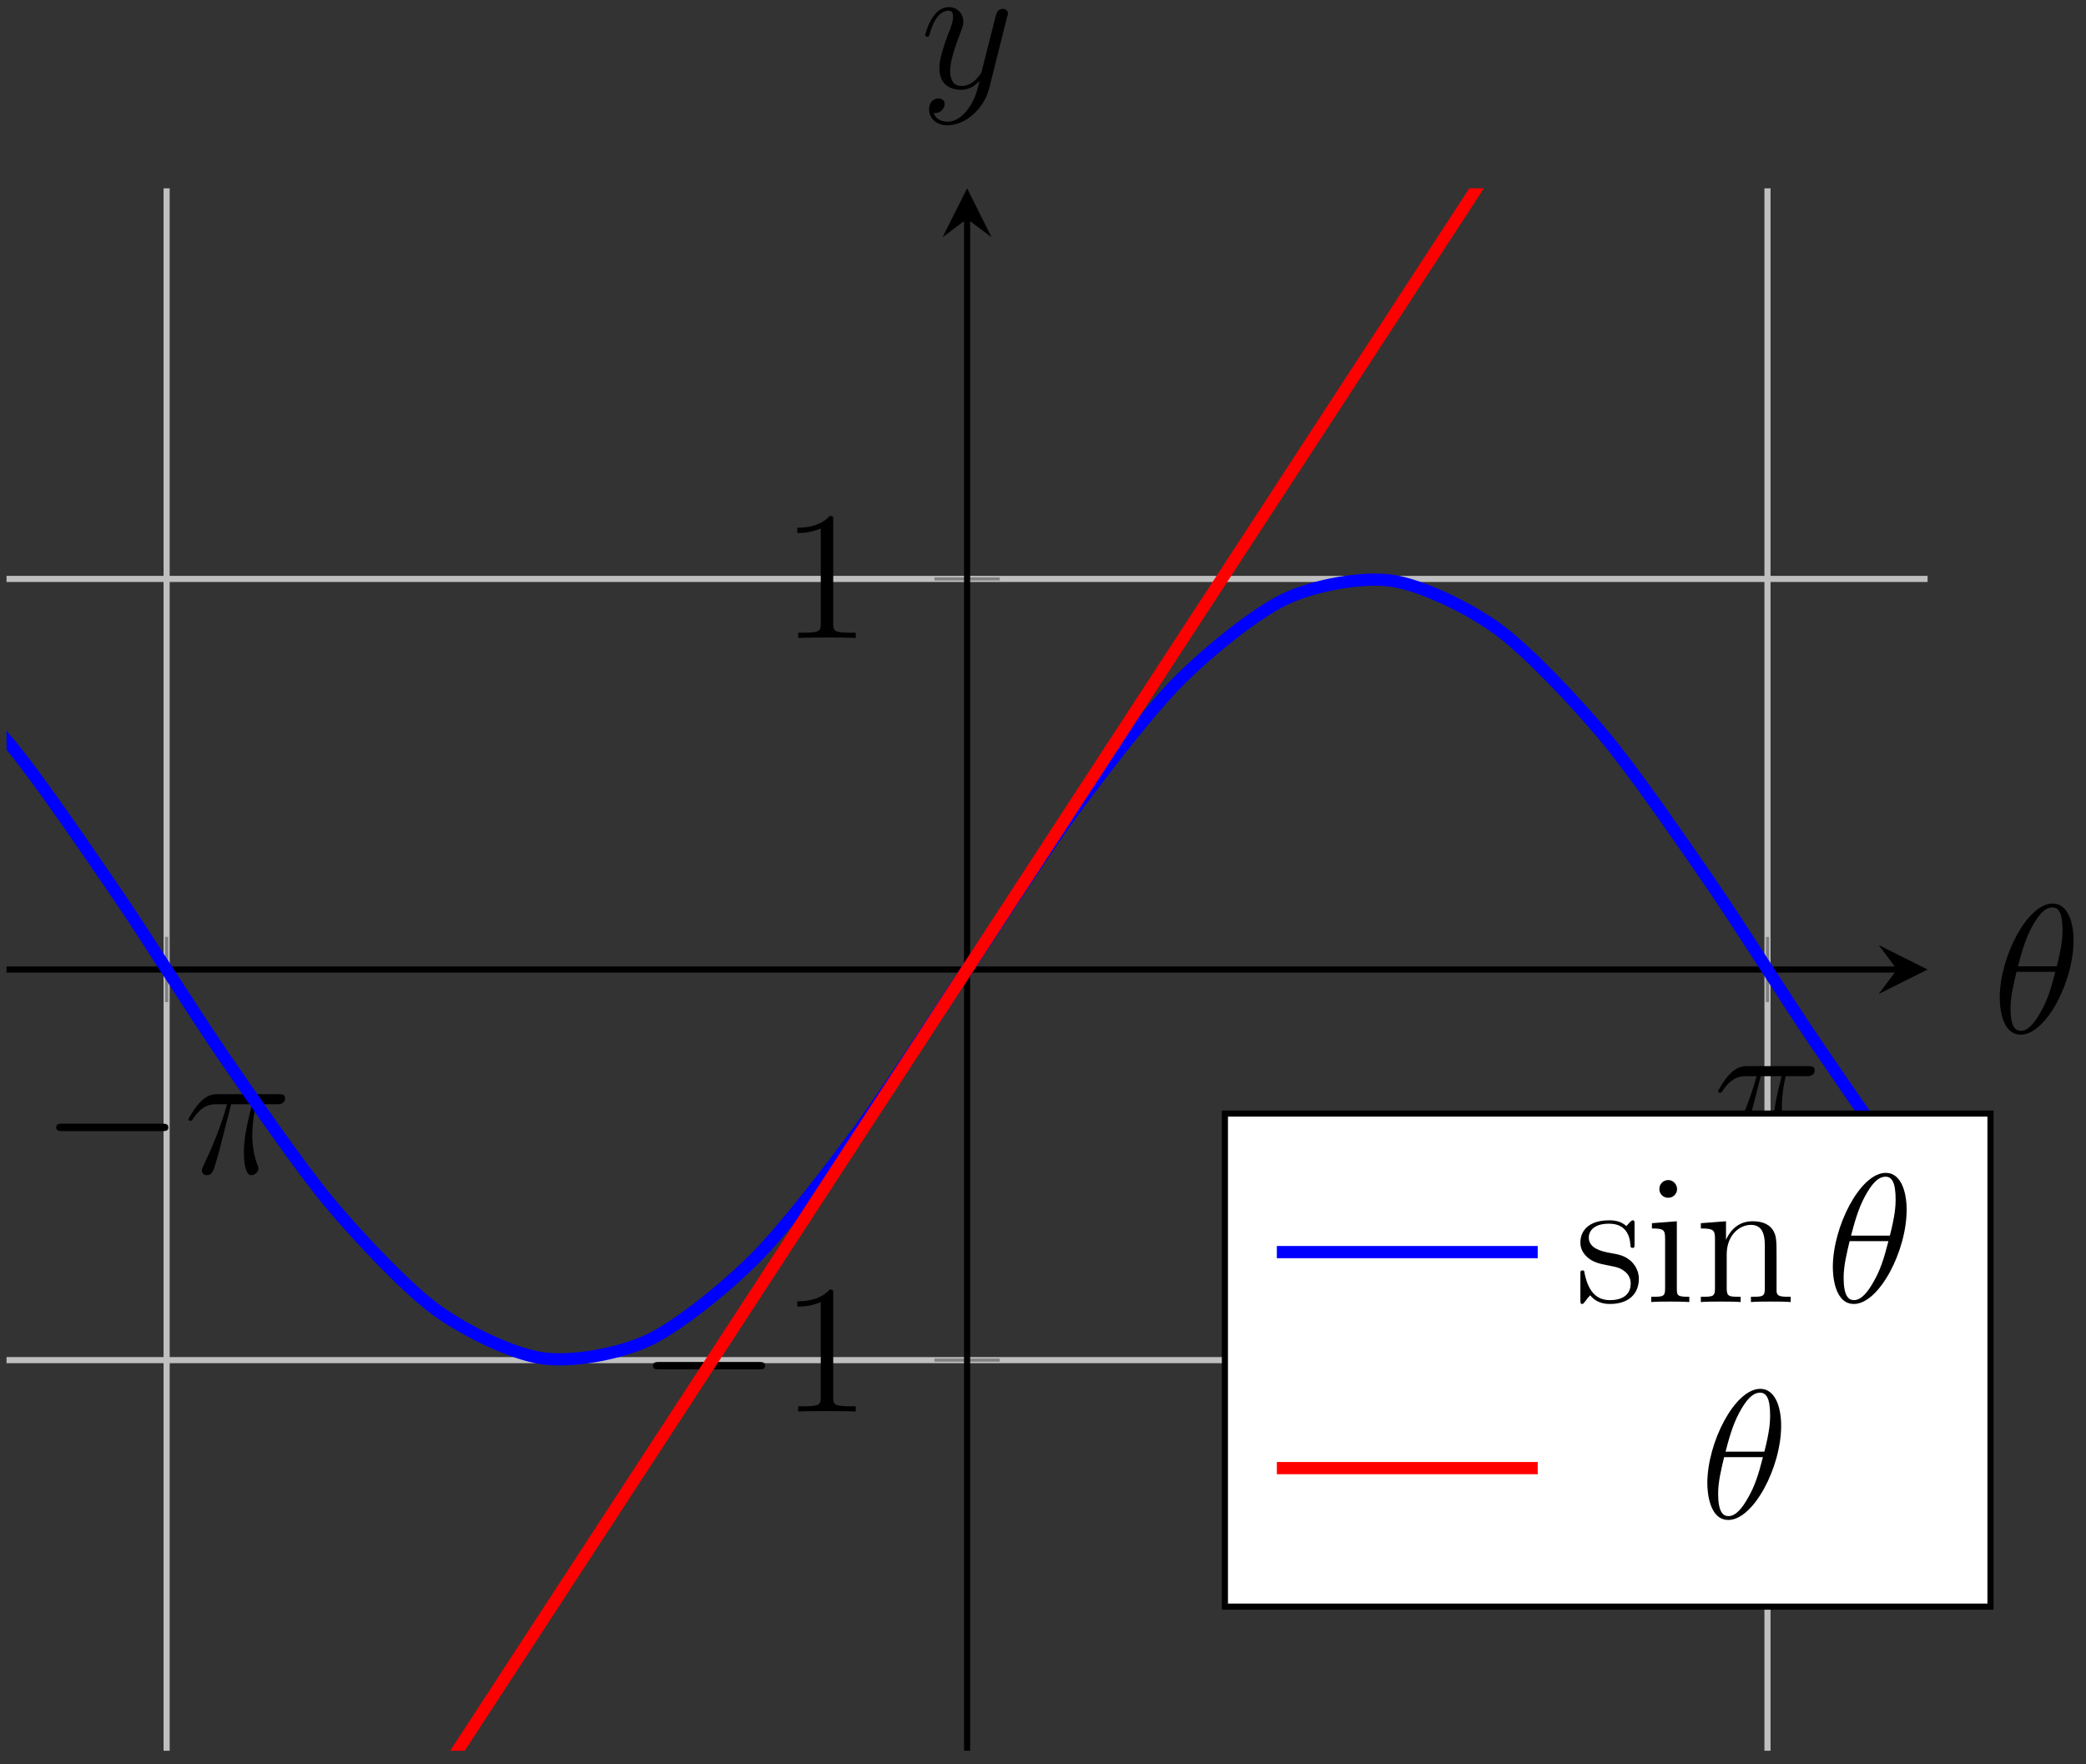 <?xml version="1.0" encoding="UTF-8"?>
<svg xmlns="http://www.w3.org/2000/svg" xmlns:xlink="http://www.w3.org/1999/xlink" width="136pt" height="115pt" viewBox="0 0 136 115" version="1.1">
<rect x="0" y="0" width="136" height="115" fill="#333333" stroke="none"/>
<defs>
<g>
<symbol overflow="visible" id="glyph0-0">
<path style="stroke:none;" d=""/>
</symbol>
<symbol overflow="visible" id="glyph0-1">
<path style="stroke:none;" d="M 7.875 -2.75 C 8.078 -2.75 8.297 -2.75 8.297 -2.984 C 8.297 -3.234 8.078 -3.234 7.875 -3.234 L 1.406 -3.234 C 1.203 -3.234 0.984 -3.234 0.984 -2.984 C 0.984 -2.75 1.203 -2.75 1.406 -2.75 Z M 7.875 -2.75 "/>
</symbol>
<symbol overflow="visible" id="glyph1-0">
<path style="stroke:none;" d=""/>
</symbol>
<symbol overflow="visible" id="glyph1-1">
<path style="stroke:none;" d="M 3.094 -4.5 L 4.453 -4.5 C 4.125 -3.172 3.922 -2.297 3.922 -1.344 C 3.922 -1.172 3.922 0.125 4.406 0.125 C 4.656 0.125 4.875 -0.109 4.875 -0.312 C 4.875 -0.375 4.875 -0.391 4.797 -0.578 C 4.469 -1.406 4.469 -2.422 4.469 -2.516 C 4.469 -2.578 4.469 -3.438 4.719 -4.5 L 6.062 -4.5 C 6.219 -4.5 6.609 -4.5 6.609 -4.891 C 6.609 -5.156 6.391 -5.156 6.172 -5.156 L 2.234 -5.156 C 1.953 -5.156 1.547 -5.156 1 -4.562 C 0.688 -4.219 0.312 -3.578 0.312 -3.516 C 0.312 -3.438 0.375 -3.422 0.438 -3.422 C 0.531 -3.422 0.531 -3.453 0.594 -3.531 C 1.219 -4.5 1.844 -4.5 2.141 -4.5 L 2.828 -4.5 C 2.562 -3.609 2.266 -2.562 1.281 -0.484 C 1.188 -0.281 1.188 -0.266 1.188 -0.188 C 1.188 0.062 1.406 0.125 1.5 0.125 C 1.859 0.125 1.953 -0.188 2.094 -0.688 C 2.281 -1.297 2.281 -1.328 2.406 -1.812 Z M 3.094 -4.5 "/>
</symbol>
<symbol overflow="visible" id="glyph1-2">
<path style="stroke:none;" d="M 5.297 -6.016 C 5.297 -7.234 4.906 -8.422 3.938 -8.422 C 2.266 -8.422 0.484 -4.906 0.484 -2.281 C 0.484 -1.734 0.594 0.125 1.859 0.125 C 3.484 0.125 5.297 -3.297 5.297 -6.016 Z M 1.672 -4.328 C 1.859 -5.031 2.109 -6.031 2.578 -6.891 C 2.969 -7.609 3.391 -8.172 3.922 -8.172 C 4.312 -8.172 4.578 -7.844 4.578 -6.688 C 4.578 -6.266 4.547 -5.672 4.203 -4.328 Z M 4.109 -3.969 C 3.812 -2.797 3.562 -2.047 3.125 -1.297 C 2.781 -0.688 2.359 -0.125 1.859 -0.125 C 1.5 -0.125 1.188 -0.406 1.188 -1.594 C 1.188 -2.359 1.391 -3.172 1.578 -3.969 Z M 4.109 -3.969 "/>
</symbol>
<symbol overflow="visible" id="glyph1-3">
<path style="stroke:none;" d="M 3.141 1.344 C 2.828 1.797 2.359 2.203 1.766 2.203 C 1.625 2.203 1.047 2.172 0.875 1.625 C 0.906 1.641 0.969 1.641 0.984 1.641 C 1.344 1.641 1.594 1.328 1.594 1.047 C 1.594 0.781 1.359 0.688 1.188 0.688 C 0.984 0.688 0.578 0.828 0.578 1.406 C 0.578 2.016 1.094 2.438 1.766 2.438 C 2.969 2.438 4.172 1.344 4.5 0.016 L 5.672 -4.656 C 5.688 -4.703 5.719 -4.781 5.719 -4.859 C 5.719 -5.031 5.562 -5.156 5.391 -5.156 C 5.281 -5.156 5.031 -5.109 4.938 -4.75 L 4.047 -1.234 C 4 -1.016 4 -0.984 3.891 -0.859 C 3.656 -0.531 3.266 -0.125 2.688 -0.125 C 2.016 -0.125 1.953 -0.781 1.953 -1.094 C 1.953 -1.781 2.281 -2.703 2.609 -3.562 C 2.734 -3.906 2.812 -4.078 2.812 -4.312 C 2.812 -4.812 2.453 -5.266 1.859 -5.266 C 0.766 -5.266 0.328 -3.531 0.328 -3.438 C 0.328 -3.391 0.375 -3.328 0.453 -3.328 C 0.562 -3.328 0.578 -3.375 0.625 -3.547 C 0.906 -4.547 1.359 -5.031 1.828 -5.031 C 1.938 -5.031 2.141 -5.031 2.141 -4.641 C 2.141 -4.328 2.016 -3.984 1.828 -3.531 C 1.25 -1.953 1.25 -1.562 1.25 -1.281 C 1.25 -0.141 2.062 0.125 2.656 0.125 C 3 0.125 3.438 0.016 3.844 -0.438 L 3.859 -0.422 C 3.688 0.281 3.562 0.75 3.141 1.344 Z M 3.141 1.344 "/>
</symbol>
<symbol overflow="visible" id="glyph2-0">
<path style="stroke:none;" d=""/>
</symbol>
<symbol overflow="visible" id="glyph2-1">
<path style="stroke:none;" d="M 3.438 -7.656 C 3.438 -7.938 3.438 -7.953 3.203 -7.953 C 2.922 -7.625 2.312 -7.188 1.094 -7.188 L 1.094 -6.844 C 1.359 -6.844 1.953 -6.844 2.625 -7.141 L 2.625 -0.922 C 2.625 -0.484 2.578 -0.344 1.531 -0.344 L 1.156 -0.344 L 1.156 0 C 1.484 -0.031 2.641 -0.031 3.031 -0.031 C 3.438 -0.031 4.578 -0.031 4.906 0 L 4.906 -0.344 L 4.531 -0.344 C 3.484 -0.344 3.438 -0.484 3.438 -0.922 Z M 3.438 -7.656 "/>
</symbol>
<symbol overflow="visible" id="glyph2-2">
<path style="stroke:none;" d="M 3.922 -5.062 C 3.922 -5.266 3.922 -5.328 3.797 -5.328 C 3.703 -5.328 3.484 -5.062 3.391 -4.953 C 3.031 -5.266 2.656 -5.328 2.266 -5.328 C 0.828 -5.328 0.391 -4.547 0.391 -3.891 C 0.391 -3.75 0.391 -3.328 0.844 -2.922 C 1.234 -2.578 1.641 -2.5 2.188 -2.391 C 2.844 -2.266 3 -2.219 3.297 -1.984 C 3.516 -1.812 3.672 -1.547 3.672 -1.203 C 3.672 -0.688 3.375 -0.125 2.312 -0.125 C 1.531 -0.125 0.953 -0.578 0.688 -1.766 C 0.641 -1.984 0.641 -2 0.641 -2.016 C 0.609 -2.062 0.562 -2.062 0.531 -2.062 C 0.391 -2.062 0.391 -2 0.391 -1.781 L 0.391 -0.156 C 0.391 0.062 0.391 0.125 0.516 0.125 C 0.578 0.125 0.578 0.109 0.781 -0.141 C 0.844 -0.234 0.844 -0.25 1.031 -0.438 C 1.484 0.125 2.125 0.125 2.328 0.125 C 3.578 0.125 4.203 -0.578 4.203 -1.516 C 4.203 -2.156 3.812 -2.547 3.703 -2.656 C 3.281 -3.031 2.953 -3.094 2.156 -3.234 C 1.812 -3.312 0.938 -3.484 0.938 -4.203 C 0.938 -4.562 1.188 -5.109 2.266 -5.109 C 3.562 -5.109 3.641 -4 3.656 -3.641 C 3.672 -3.531 3.75 -3.531 3.797 -3.531 C 3.922 -3.531 3.922 -3.594 3.922 -3.812 Z M 3.922 -5.062 "/>
</symbol>
<symbol overflow="visible" id="glyph2-3">
<path style="stroke:none;" d="M 2.078 -7.359 C 2.078 -7.672 1.828 -7.953 1.5 -7.953 C 1.188 -7.953 0.922 -7.703 0.922 -7.375 C 0.922 -7.016 1.203 -6.797 1.5 -6.797 C 1.859 -6.797 2.078 -7.094 2.078 -7.359 Z M 0.438 -5.141 L 0.438 -4.797 C 1.188 -4.797 1.297 -4.719 1.297 -4.141 L 1.297 -0.891 C 1.297 -0.344 1.172 -0.344 0.391 -0.344 L 0.391 0 C 0.734 -0.031 1.297 -0.031 1.656 -0.031 C 1.781 -0.031 2.469 -0.031 2.875 0 L 2.875 -0.344 C 2.109 -0.344 2.062 -0.406 2.062 -0.875 L 2.062 -5.266 Z M 0.438 -5.141 "/>
</symbol>
<symbol overflow="visible" id="glyph2-4">
<path style="stroke:none;" d="M 5.312 -2.906 C 5.312 -4.016 5.312 -4.344 5.047 -4.734 C 4.703 -5.203 4.141 -5.266 3.734 -5.266 C 2.562 -5.266 2.109 -4.281 2.016 -4.047 L 2.016 -5.266 L 0.375 -5.141 L 0.375 -4.797 C 1.188 -4.797 1.297 -4.703 1.297 -4.125 L 1.297 -0.891 C 1.297 -0.344 1.156 -0.344 0.375 -0.344 L 0.375 0 C 0.688 -0.031 1.344 -0.031 1.672 -0.031 C 2.016 -0.031 2.672 -0.031 2.969 0 L 2.969 -0.344 C 2.219 -0.344 2.062 -0.344 2.062 -0.891 L 2.062 -3.109 C 2.062 -4.359 2.891 -5.031 3.641 -5.031 C 4.375 -5.031 4.547 -4.422 4.547 -3.688 L 4.547 -0.891 C 4.547 -0.344 4.406 -0.344 3.641 -0.344 L 3.641 0 C 3.938 -0.031 4.594 -0.031 4.922 -0.031 C 5.266 -0.031 5.922 -0.031 6.234 0 L 6.234 -0.344 C 5.625 -0.344 5.328 -0.344 5.312 -0.703 Z M 5.312 -2.906 "/>
</symbol>
</g>
<clipPath id="clip1">
  <path d="M 0.426 26 L 125.672 26 L 125.672 100 L 0.426 100 Z M 0.426 26 "/>
</clipPath>
<clipPath id="clip2">
  <path d="M 0.426 12.277 L 125.672 12.277 L 125.672 114.137 L 0.426 114.137 Z M 0.426 12.277 "/>
</clipPath>
</defs>
<g id="surface1">
<path style="fill:none;stroke-width:0.399;stroke-linecap:butt;stroke-linejoin:miter;stroke:rgb(75%,75%,75%);stroke-opacity:1;stroke-miterlimit:10;" d="M 30.87 76.393 L 30.87 178.253 M 135.241 76.393 L 135.241 178.253 " transform="matrix(1,0,0,-1,-20.007,190.53)"/>
<path style="fill:none;stroke-width:0.399;stroke-linecap:butt;stroke-linejoin:miter;stroke:rgb(75%,75%,75%);stroke-opacity:1;stroke-miterlimit:10;" d="M 20.433 101.858 L 145.679 101.858 M 20.433 152.788 L 145.679 152.788 " transform="matrix(1,0,0,-1,-20.007,190.53)"/>
<path style="fill:none;stroke-width:0.199;stroke-linecap:butt;stroke-linejoin:miter;stroke:rgb(50%,50%,50%);stroke-opacity:1;stroke-miterlimit:10;" d="M 30.87 125.198 L 30.87 129.452 M 135.241 125.198 L 135.241 129.452 " transform="matrix(1,0,0,-1,-20.007,190.53)"/>
<path style="fill:none;stroke-width:0.199;stroke-linecap:butt;stroke-linejoin:miter;stroke:rgb(50%,50%,50%);stroke-opacity:1;stroke-miterlimit:10;" d="M 80.929 101.858 L 85.183 101.858 M 80.929 152.788 L 85.183 152.788 " transform="matrix(1,0,0,-1,-20.007,190.53)"/>
<path style="fill:none;stroke-width:0.399;stroke-linecap:butt;stroke-linejoin:miter;stroke:rgb(0%,0%,0%);stroke-opacity:1;stroke-miterlimit:10;" d="M 20.433 127.323 L 143.687 127.323 " transform="matrix(1,0,0,-1,-20.007,190.53)"/>
<path style=" stroke:none;fill-rule:nonzero;fill:rgb(0%,0%,0%);fill-opacity:1;" d="M 125.672 63.207 L 122.484 61.613 L 123.68 63.207 L 122.484 64.801 "/>
<path style="fill:none;stroke-width:0.399;stroke-linecap:butt;stroke-linejoin:miter;stroke:rgb(0%,0%,0%);stroke-opacity:1;stroke-miterlimit:10;" d="M 83.058 76.393 L 83.058 176.26 " transform="matrix(1,0,0,-1,-20.007,190.53)"/>
<path style=" stroke:none;fill-rule:nonzero;fill:rgb(0%,0%,0%);fill-opacity:1;" d="M 63.051 12.277 L 61.453 15.465 L 63.051 14.27 L 64.645 15.465 "/>
<g style="fill:rgb(0%,0%,0%);fill-opacity:1;">
  <use xlink:href="#glyph0-1" x="2.679" y="76.49"/>
</g>
<g style="fill:rgb(0%,0%,0%);fill-opacity:1;">
  <use xlink:href="#glyph1-1" x="11.977" y="76.49"/>
</g>
<g style="fill:rgb(0%,0%,0%);fill-opacity:1;">
  <use xlink:href="#glyph1-1" x="111.7" y="74.663"/>
</g>
<g style="fill:rgb(0%,0%,0%);fill-opacity:1;">
  <use xlink:href="#glyph0-1" x="41.587" y="92.025"/>
</g>
<g style="fill:rgb(0%,0%,0%);fill-opacity:1;">
  <use xlink:href="#glyph2-1" x="50.885" y="92.025"/>
</g>
<g style="fill:rgb(0%,0%,0%);fill-opacity:1;">
  <use xlink:href="#glyph2-1" x="50.886" y="41.593"/>
</g>
<g clip-path="url(#clip1)" clip-rule="nonzero">
<path style="fill:none;stroke-width:0.797;stroke-linecap:butt;stroke-linejoin:miter;stroke:rgb(0%,0%,100%);stroke-opacity:1;stroke-miterlimit:10;" d="M -0.001 151.741 C -0.001 151.741 4.999 152.944 6.921 152.577 C 8.843 152.21 11.921 150.573 13.843 149.089 C 15.765 147.604 18.843 144.225 20.765 141.878 C 22.683 139.534 25.765 134.983 27.687 132.178 C 29.605 129.37 32.687 124.432 34.605 121.647 C 36.527 118.858 39.609 114.378 41.527 112.085 C 43.448 109.796 46.527 106.534 48.448 105.132 C 50.37 103.729 53.448 102.253 55.37 101.979 C 57.292 101.706 60.37 102.257 62.292 103.159 C 64.21 104.061 67.292 106.553 69.214 108.475 C 71.132 110.397 74.214 114.401 76.132 117.018 C 78.054 119.632 81.136 124.464 83.054 127.323 C 84.976 130.182 88.054 135.014 89.976 137.628 C 91.898 140.241 94.976 144.249 96.898 146.171 C 98.82 148.093 101.898 150.585 103.82 151.487 C 105.737 152.389 108.82 152.944 110.741 152.671 C 112.659 152.397 115.741 150.921 117.659 149.518 C 119.581 148.116 122.663 144.858 124.581 142.565 C 126.503 140.276 129.581 135.796 131.503 133.007 C 133.425 130.218 136.503 125.284 138.425 122.475 C 140.347 119.667 143.425 115.12 145.347 112.772 C 147.265 110.425 150.347 107.046 152.269 105.561 C 154.187 104.077 157.269 102.44 159.187 102.073 C 161.109 101.706 166.109 102.905 166.109 102.905 " transform="matrix(1,0,0,-1,-20.007,190.53)"/>
</g>
<g clip-path="url(#clip2)" clip-rule="nonzero">
<path style="fill:none;stroke-width:0.797;stroke-linecap:butt;stroke-linejoin:miter;stroke:rgb(100%,0%,0%);stroke-opacity:1;stroke-miterlimit:10;" d="M -0.001 -0.001 C -0.001 -0.001 4.999 7.667 6.921 10.612 C 8.843 13.553 11.921 18.276 13.843 21.221 C 15.765 24.163 18.843 28.885 20.765 31.831 C 22.683 34.776 25.765 39.495 27.687 42.44 C 29.605 45.385 32.687 50.108 34.605 53.05 C 36.527 55.995 39.609 60.718 41.527 63.663 C 43.448 66.604 46.527 71.327 48.448 74.272 C 50.37 77.214 53.448 81.936 55.37 84.882 C 57.292 87.827 60.37 92.546 62.292 95.491 C 64.21 98.436 67.292 103.159 69.214 106.1 C 71.132 109.046 74.214 113.768 76.132 116.714 C 78.054 119.655 81.136 124.378 83.054 127.323 C 84.976 130.268 88.054 134.987 89.976 137.932 C 91.898 140.878 94.976 145.596 96.898 148.542 C 98.82 151.487 101.898 156.21 103.82 159.151 C 105.737 162.096 108.82 166.819 110.741 169.764 C 112.659 172.706 115.741 177.428 117.659 180.374 C 119.581 183.319 122.663 188.038 124.581 190.983 C 126.503 193.928 129.581 198.647 131.503 201.593 C 133.425 204.538 136.503 209.26 138.425 212.202 C 140.347 215.147 143.425 219.87 145.347 222.815 C 147.265 225.757 150.347 230.479 152.269 233.425 C 154.187 236.37 157.269 241.089 159.187 244.034 C 161.109 246.979 166.109 254.643 166.109 254.643 " transform="matrix(1,0,0,-1,-20.007,190.53)"/>
</g>
<g style="fill:rgb(0%,0%,0%);fill-opacity:1;">
  <use xlink:href="#glyph1-2" x="129.891" y="67.328"/>
</g>
<g style="fill:rgb(0%,0%,0%);fill-opacity:1;">
  <use xlink:href="#glyph1-3" x="59.995" y="5.73"/>
</g>
<path style="fill-rule:nonzero;fill:rgb(100%,100%,100%);fill-opacity:1;stroke-width:0.399;stroke-linecap:butt;stroke-linejoin:miter;stroke:rgb(0%,0%,0%);stroke-opacity:1;stroke-miterlimit:10;" d="M 99.866 85.788 L 149.78 85.788 L 149.78 117.932 L 99.866 117.932 Z M 99.866 85.788 " transform="matrix(1,0,0,-1,-20.007,190.53)"/>
<path style="fill:none;stroke-width:0.797;stroke-linecap:butt;stroke-linejoin:miter;stroke:rgb(0%,0%,100%);stroke-opacity:1;stroke-miterlimit:10;" d="M 0 0.001 C 0 0.001 6.145 0.001 8.504 0.001 C 10.863 0.001 17.008 0.001 17.008 0.001 " transform="matrix(1,0,0,-1,83.246,81.63)"/>
<g style="fill:rgb(0%,0%,0%);fill-opacity:1;">
  <use xlink:href="#glyph2-2" x="102.645" y="84.885"/>
  <use xlink:href="#glyph2-3" x="107.262" y="84.885"/>
  <use xlink:href="#glyph2-4" x="110.514" y="84.885"/>
</g>
<g style="fill:rgb(0%,0%,0%);fill-opacity:1;">
  <use xlink:href="#glyph1-2" x="119.01" y="84.885"/>
</g>
<path style="fill:none;stroke-width:0.797;stroke-linecap:butt;stroke-linejoin:miter;stroke:rgb(100%,0%,0%);stroke-opacity:1;stroke-miterlimit:10;" d="M 0 0 C 0 0 6.145 0 8.504 0 C 10.863 0 17.008 0 17.008 0 " transform="matrix(1,0,0,-1,83.246,95.711)"/>
<g style="fill:rgb(0%,0%,0%);fill-opacity:1;">
  <use xlink:href="#glyph1-2" x="110.828" y="98.966"/>
</g>
</g>
</svg>
